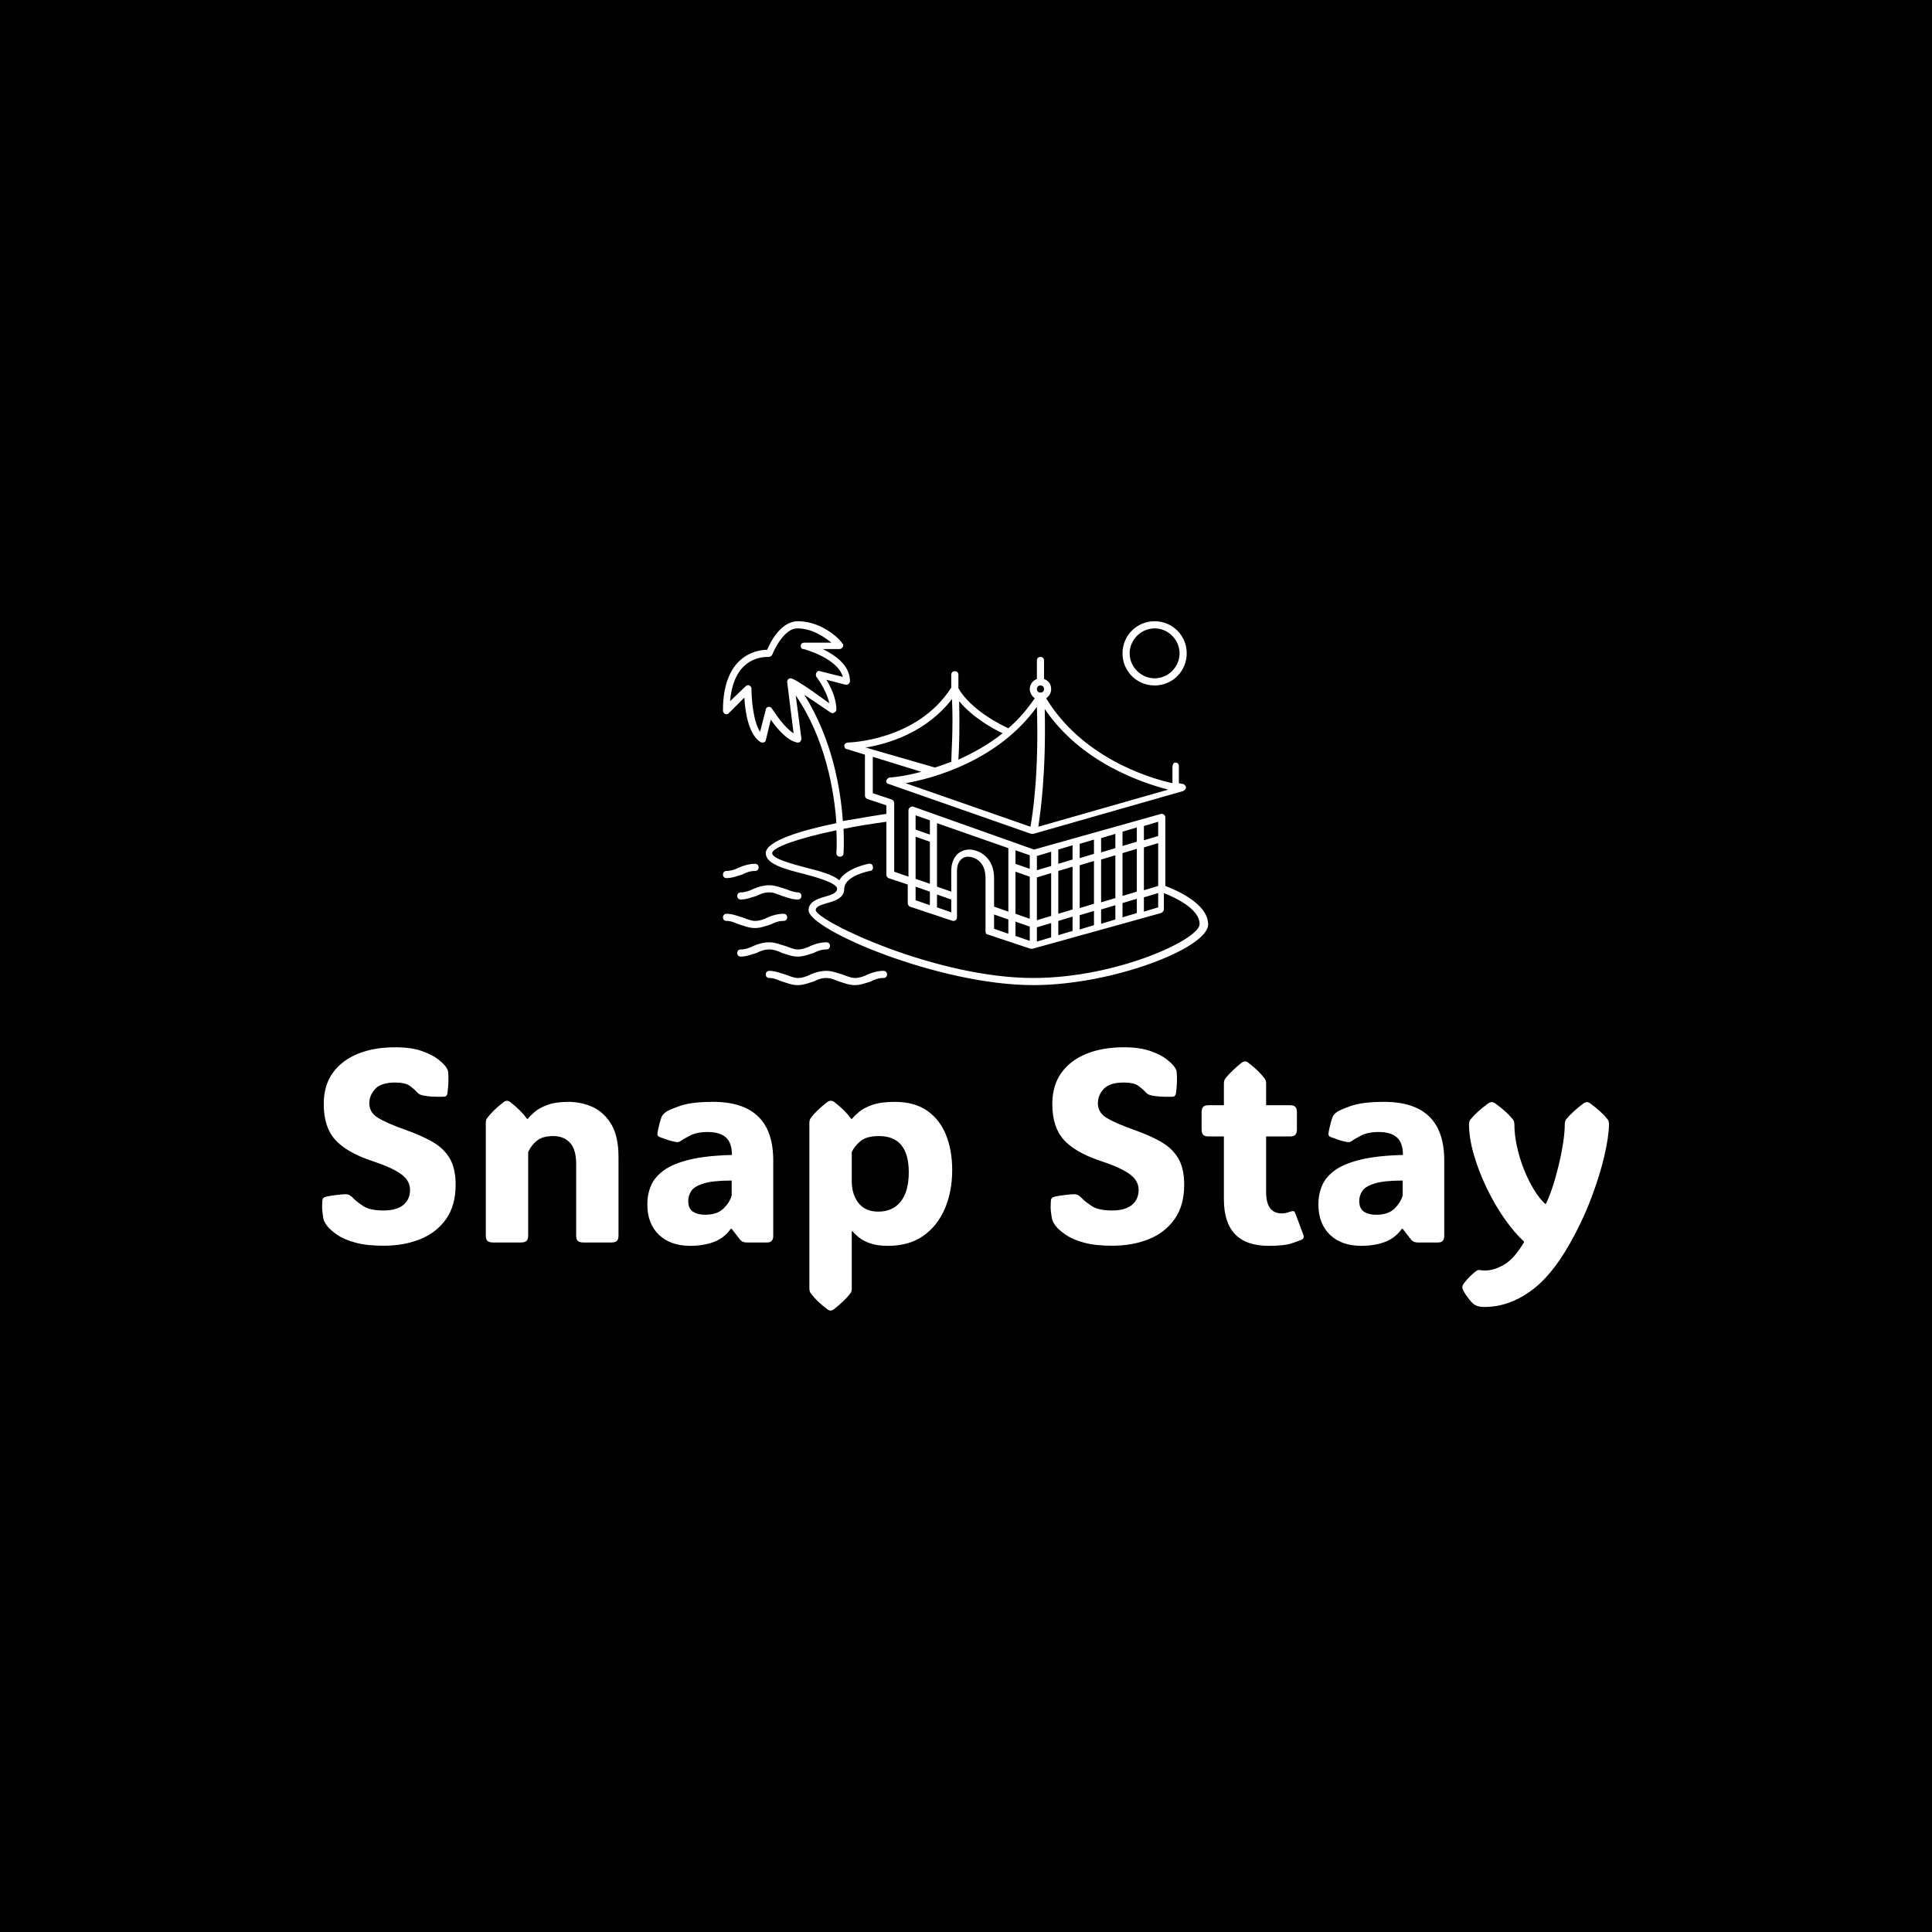 <svg xmlns="http://www.w3.org/2000/svg" version="1.1" xmlns:xlink="http://www.w3.org/1999/xlink" xmlns:svgjs="http://svgjs.dev/svgjs" width="1500" height="1500" viewBox="0 0 1500 1500"><rect width="1500" height="1500" fill="#000000"></rect><g transform="matrix(0.667,0,0,0.667,249.394,482.131)"><svg viewBox="0 0 396 212" data-background-color="#ffffff" preserveAspectRatio="xMidYMid meet" height="803" width="1500" xmlns="http://www.w3.org/2000/svg" xmlns:xlink="http://www.w3.org/1999/xlink"><g id="tight-bounds" transform="matrix(1,0,0,1,0.24,0.08)"><svg viewBox="0 0 395.52 211.84" height="211.84" width="395.52"><g><svg viewBox="0 0 395.52 211.84" height="211.84" width="395.52"><g><svg viewBox="0 0 395.52 211.84" height="211.84" width="395.52"><g><svg viewBox="0 0 395.52 211.84" height="211.84" width="395.52"><g transform="matrix(1,0,0,1,0,130.926)"><svg viewBox="0 0 395.52 80.914" height="80.914" width="395.52"><g id="textblocktransform"><svg viewBox="0 0 395.52 80.914" height="80.914" width="395.52" id="textblock"><g><svg viewBox="0 0 395.52 80.914" height="80.914" width="395.52"><g transform="matrix(1,0,0,1,0,0)"><svg width="395.52" viewBox="2.191 -35.55 234.359 47.95" height="80.914" data-palette-color="#b49062"><path d="M13.38 0.59L13.38 0.59Q10.28 0.59 8.24 0.02 6.2-0.54 4.97-1.38 3.74-2.22 3.08-3.05L3.08-3.05Q2.86-3.37 2.69-3.66 2.51-3.96 2.44-4.32L2.44-4.32Q2.34-4.81 2.25-5.6 2.15-6.4 2.22-7.45L2.22-7.45Q2.25-7.89 2.39-8.06L2.39-8.06Q2.56-8.25 2.95-8.35L2.95-8.35Q3.66-8.52 4.8-8.65 5.93-8.79 6.42-8.79L6.42-8.79Q6.93-8.79 7.25-8.59 7.57-8.4 8.01-7.93L8.01-7.93Q8.5-7.42 9.69-6.63 10.89-5.83 13.38-5.83L13.38-5.83Q15.77-5.83 16.99-6.84 18.21-7.84 18.21-9.62L18.21-9.62Q18.21-10.57 17.64-11.41 17.07-12.26 15.55-13.1 14.04-13.94 11.23-14.87L11.23-14.87Q6.59-16.43 4.54-18.75 2.49-21.07 2.49-25.2L2.49-25.2Q2.49-28.61 4.15-30.91 5.81-33.2 8.74-34.38 11.67-35.55 15.5-35.55L15.5-35.55Q18.46-35.55 20.4-34.85 22.34-34.16 23.41-33.29 24.49-32.42 24.8-31.88L24.8-31.88Q25-31.57 25.06-31.41 25.12-31.25 25.15-30.98L25.15-30.98Q25.22-30.22 25.2-29.3 25.17-28.37 25.02-27.2L25.02-27.2Q24.95-26.81 24.76-26.66L24.76-26.66Q24.58-26.54 24.22-26.54L24.22-26.54Q21.85-26.49 20.56-26.78L20.56-26.78Q20.04-26.9 19.87-27.03 19.7-27.15 19.43-27.42L19.43-27.42Q19.04-27.88 18.2-28.5 17.36-29.13 15.5-29.13L15.5-29.13Q12.94-29.13 11.87-27.97 10.79-26.81 10.79-25.37L10.79-25.37Q10.79-23.66 12.38-22.69 13.96-21.73 17.38-20.51L17.38-20.51Q20.24-19.51 22.29-18.33 24.34-17.16 25.43-15.33 26.51-13.5 26.51-10.5L26.51-10.5Q26.51-6.76 24.79-4.3 23.07-1.83 20.1-0.62 17.14 0.59 13.38 0.59ZM56.17-15.55L56.17-15.55 56.17-1.29Q56.17-0.56 55.87-0.28 55.56 0 54.83 0L54.83 0 49.8 0Q49.07 0 48.76-0.28 48.46-0.56 48.46-1.29L48.46-1.29 48.46-14.28Q48.46-16.94 47.34-18.16 46.21-19.38 44.28-19.38L44.28-19.38Q42.36-19.38 41.32-18.55 40.28-17.72 39.72-16.46L39.72-16.46 39.72-1.29Q39.72-0.56 39.41-0.28 39.11 0 38.38 0L38.38 0 33.35 0Q32.61 0 32.31-0.28 32-0.56 32-1.29L32-1.29 32-21.75Q32-22.34 32.25-22.66L32.25-22.66Q32.76-23.34 33.48-24.05 34.2-24.76 35.25-25.56L35.25-25.56Q35.57-25.81 35.86-25.81L35.86-25.81Q36.13-25.81 36.47-25.56L36.47-25.56Q37.5-24.76 38.23-24.02 38.96-23.29 39.52-22.51L39.52-22.51 39.65-22.51Q40.06-23.05 40.89-23.77 41.72-24.49 43.22-25.05 44.72-25.61 47.07-25.61L47.07-25.61Q49.36-25.61 51.44-24.68 53.51-23.75 54.84-21.56 56.17-19.36 56.17-15.55ZM69.23 0.61L69.23 0.61Q65.64 0.61 63.53-1.4 61.42-3.42 61.42-6.96L61.42-6.96Q61.42-8.79 62.09-10.36 62.76-11.94 64.44-13.15 66.11-14.36 69.12-15.09 72.14-15.82 76.83-15.94L76.83-15.94Q76.83-18.16 75.72-19.14 74.6-20.12 72.38-20.12L72.38-20.12Q70.38-20.12 69.11-19.43 67.84-18.75 67.52-18.51L67.52-18.51Q67.18-18.21 66.69-18.29L66.69-18.29Q66.04-18.38 65.29-18.63 64.55-18.87 63.69-19.19L63.69-19.19Q63.57-19.24 63.42-19.35 63.28-19.46 63.25-19.68L63.25-19.68Q63.25-19.8 63.28-19.98 63.3-20.17 63.4-20.65L63.4-20.65Q63.5-21.14 63.69-21.86 63.89-22.58 64.06-22.97L64.06-22.97Q64.28-23.39 64.79-23.75L64.79-23.75Q65.2-24.1 67.3-24.85 69.4-25.61 73.38-25.61L73.38-25.61Q84.35-25.61 84.35-14.94L84.35-14.94 84.35-1.12Q84.35-0.66 84.09-0.33 83.83 0 83.22 0L83.22 0 79.56 0Q79.17 0 78.86-0.11 78.56-0.22 78.29-0.54L78.29-0.54 76.78-2.49 76.61-2.49Q75.48-0.85 73.59-0.12 71.7 0.61 69.23 0.61ZM71.92-5.05L71.92-5.05Q74.16-5.05 75.31-6.2 76.46-7.35 76.78-8.57L76.78-8.57 76.78-11.28Q73.38-11.28 71.69-10.75 69.99-10.23 69.43-9.39 68.87-8.54 68.87-7.57L68.87-7.57Q68.87-6.15 69.75-5.6 70.62-5.05 71.92-5.05ZM106.49-25.61L106.49-25.61Q110.05-25.61 112.36-24.01 114.67-22.41 115.8-19.62 116.94-16.82 116.94-13.21L116.94-13.21Q116.94-9.3 115.61-6.18 114.27-3.05 111.69-1.22 109.1 0.61 105.27 0.61L105.27 0.61Q103.29 0.61 102.01 0.16 100.72-0.29 99.96-0.92 99.19-1.54 98.75-2.05L98.75-2.05 98.65-2.05 98.65 8.35Q98.65 8.94 98.41 9.25L98.41 9.25Q97.38 10.6 95.4 12.16L95.4 12.16Q95.06 12.4 94.79 12.4L94.79 12.4Q94.5 12.4 94.18 12.16L94.18 12.16Q93.13 11.35 92.41 10.64 91.69 9.94 91.18 9.25L91.18 9.25Q90.93 8.94 90.93 8.35L90.93 8.35 90.93-21.75Q90.93-22.34 91.18-22.66L91.18-22.66Q91.69-23.34 92.41-24.05 93.13-24.76 94.18-25.56L94.18-25.56Q94.5-25.81 94.84-25.81L94.84-25.81Q95.16-25.81 95.5-25.56L95.5-25.56Q96.53-24.76 97.26-24.02 97.99-23.29 98.55-22.51L98.55-22.51 98.67-22.51Q99.09-23.02 99.94-23.75 100.8-24.49 102.37-25.05 103.95-25.61 106.49-25.61ZM103.48-5.62L103.48-5.62Q106.12-5.62 107.57-7.46 109.03-9.3 109.03-12.79L109.03-12.79Q109.03-19.38 103.61-19.38L103.61-19.38Q101.31-19.38 100.21-18.44 99.11-17.5 98.65-16.46L98.65-16.46 98.65-11.16Q98.65-8.79 99.87-7.2 101.09-5.62 103.48-5.62ZM146.06 0.59L146.06 0.59Q142.96 0.59 140.92 0.02 138.88-0.54 137.65-1.38 136.41-2.22 135.75-3.05L135.75-3.05Q135.53-3.37 135.36-3.66 135.19-3.96 135.12-4.32L135.12-4.32Q135.02-4.81 134.92-5.6 134.83-6.4 134.9-7.45L134.9-7.45Q134.92-7.89 135.07-8.06L135.07-8.06Q135.24-8.25 135.63-8.35L135.63-8.35Q136.34-8.52 137.48-8.65 138.61-8.79 139.1-8.79L139.1-8.79Q139.61-8.79 139.93-8.59 140.25-8.4 140.69-7.93L140.69-7.93Q141.17-7.42 142.37-6.63 143.57-5.83 146.06-5.83L146.06-5.83Q148.45-5.83 149.67-6.84 150.89-7.84 150.89-9.62L150.89-9.62Q150.89-10.57 150.32-11.41 149.74-12.26 148.23-13.1 146.72-13.94 143.91-14.87L143.91-14.87Q139.27-16.43 137.22-18.75 135.17-21.07 135.17-25.2L135.17-25.2Q135.17-28.61 136.83-30.91 138.49-33.2 141.42-34.38 144.35-35.55 148.18-35.55L148.18-35.55Q151.13-35.55 153.08-34.85 155.02-34.16 156.09-33.29 157.17-32.42 157.48-31.88L157.48-31.88Q157.68-31.57 157.74-31.41 157.8-31.25 157.82-30.98L157.82-30.98Q157.9-30.22 157.87-29.3 157.85-28.37 157.7-27.2L157.7-27.2Q157.63-26.81 157.43-26.66L157.43-26.66Q157.26-26.54 156.9-26.54L156.9-26.54Q154.53-26.49 153.23-26.78L153.23-26.78Q152.72-26.9 152.55-27.03 152.38-27.15 152.11-27.42L152.11-27.42Q151.72-27.88 150.88-28.5 150.04-29.13 148.18-29.13L148.18-29.13Q145.62-29.13 144.54-27.97 143.47-26.81 143.47-25.37L143.47-25.37Q143.47-23.66 145.06-22.69 146.64-21.73 150.06-20.51L150.06-20.51Q152.92-19.51 154.97-18.33 157.02-17.16 158.11-15.33 159.19-13.5 159.19-10.5L159.19-10.5Q159.19-6.76 157.47-4.3 155.75-1.83 152.78-0.62 149.82 0.59 146.06 0.59ZM174.57 0.61L174.57 0.61Q166.42 0.61 166.42-7.86L166.42-7.86 166.42-19.31 163.66-19.31Q162.92-19.31 162.64-19.62 162.36-19.92 162.36-20.65L162.36-20.65 162.36-23.66Q162.36-24.39 162.64-24.69 162.92-25 163.66-25L163.66-25 166.42-25 166.42-28.93Q166.42-29.52 166.66-29.83L166.66-29.83Q167.69-31.18 169.66-32.74L169.66-32.74Q170-32.98 170.27-32.98L170.27-32.98Q170.57-32.98 170.86-32.74L170.86-32.74Q171.91-31.93 172.63-31.23 173.35-30.52 173.86-29.83L173.86-29.83Q174.11-29.52 174.11-28.93L174.11-28.93 174.11-25 178.43-25Q179.16-25 179.44-24.69 179.72-24.39 179.72-23.66L179.72-23.66 179.72-20.65Q179.72-19.92 179.44-19.62 179.16-19.31 178.43-19.31L178.43-19.31 174.11-19.31 174.11-9.2Q174.11-5.3 176.94-5.3L176.94-5.3Q177.38-5.3 177.74-5.38 178.11-5.47 178.38-5.57L178.38-5.57Q178.89-5.76 179.1-5.71 179.31-5.66 179.48-5.18L179.48-5.18 180.89-1.39Q181.11-0.78 180.6-0.51L180.6-0.51Q180.23-0.34 178.83 0.13 177.43 0.61 174.57 0.61ZM191.44 0.61L191.44 0.61Q187.85 0.61 185.74-1.4 183.63-3.42 183.63-6.96L183.63-6.96Q183.63-8.79 184.3-10.36 184.97-11.94 186.64-13.15 188.31-14.36 191.33-15.09 194.34-15.82 199.03-15.94L199.03-15.94Q199.03-18.16 197.92-19.14 196.81-20.12 194.59-20.12L194.59-20.12Q192.59-20.12 191.32-19.43 190.05-18.75 189.73-18.51L189.73-18.51Q189.39-18.21 188.9-18.29L188.9-18.29Q188.24-18.38 187.49-18.63 186.75-18.87 185.9-19.19L185.9-19.19Q185.77-19.24 185.63-19.35 185.48-19.46 185.46-19.68L185.46-19.68Q185.46-19.8 185.48-19.98 185.5-20.17 185.6-20.65L185.6-20.65Q185.7-21.14 185.9-21.86 186.09-22.58 186.26-22.97L186.26-22.97Q186.48-23.39 186.99-23.75L186.99-23.75Q187.41-24.1 189.51-24.85 191.61-25.61 195.59-25.61L195.59-25.61Q206.55-25.61 206.55-14.94L206.55-14.94 206.55-1.12Q206.55-0.66 206.29-0.33 206.04 0 205.43 0L205.43 0 201.76 0Q201.37 0 201.07-0.11 200.76-0.22 200.5-0.54L200.5-0.54 198.98-2.49 198.81-2.49Q197.69-0.85 195.8-0.12 193.9 0.61 191.44 0.61ZM194.12-5.05L194.12-5.05Q196.37-5.05 197.52-6.2 198.66-7.35 198.98-8.57L198.98-8.57 198.98-11.28Q195.59-11.28 193.89-10.75 192.19-10.23 191.63-9.39 191.07-8.54 191.07-7.57L191.07-7.57Q191.07-6.15 191.95-5.6 192.83-5.05 194.12-5.05ZM213.92 11.74L213.92 11.74Q213.02 11.74 212.55 11.56 212.09 11.38 211.77 11.11L211.77 11.11Q211.14 10.5 210.4 9.4L210.4 9.4Q210.23 9.13 210.04 8.78 209.84 8.42 209.84 8.18L209.84 8.18Q209.84 7.91 209.97 7.69 210.09 7.47 210.26 7.28L210.26 7.28Q210.65 6.76 211.21 6.21 211.77 5.66 212.16 5.35L212.16 5.35Q212.43 5.13 212.6 5.07 212.77 5 212.9 5L212.9 5Q213.02 5 213.26 5.05 213.51 5.1 213.99 5.1L213.99 5.1Q215.68 5.1 217.51 4 219.34 2.91 221.12-0.12L221.12-0.12Q219.27-1.83 217.47-4.41 215.68-6.98 214.24-10 212.8-13.01 211.93-16.02 211.06-19.02 211.06-21.56L211.06-21.56Q211.06-22.09 211.33-22.41L211.33-22.41Q212.46-23.8 214.53-25.32L214.53-25.32Q214.9-25.56 215.19-25.56L215.19-25.56Q215.51-25.56 215.85-25.32L215.85-25.32Q216.97-24.51 217.74-23.8 218.51-23.1 219.05-22.41L219.05-22.41Q219.32-22.09 219.32-21.51L219.32-21.51 219.32-21.61Q219.32-19.68 219.78-17.53 220.24-15.38 221.05-13.34 221.86-11.3 222.86-9.66 223.86-8.01 224.93-7.03L224.93-7.03 225.05-7.03Q225.54-7.96 226.14-9.7 226.74-11.45 227.27-13.59 227.81-15.72 228.15-17.83 228.5-19.95 228.5-21.58L228.5-21.58 228.5-21.51Q228.5-22.09 228.74-22.41L228.74-22.41Q229.3-23.1 230.06-23.8 230.81-24.51 231.89-25.32L231.89-25.32Q232.23-25.56 232.52-25.56L232.52-25.56Q232.87-25.56 233.16-25.32L233.16-25.32Q234.26-24.51 235.01-23.8 235.77-23.1 236.31-22.41L236.31-22.41Q236.55-22.09 236.55-21.53L236.55-21.53Q236.53-19.31 235.7-15.73 234.87-12.16 233.28-7.98 231.69-3.81 229.42 0.2L229.42 0.2Q226.03 6.23 222.1 8.98 218.17 11.74 213.92 11.74ZM236.55-21.58L236.55-21.58 236.55-21.51 236.55-21.53Q236.55-21.56 236.55-21.58ZM211.06-21.51L211.06-21.58 211.06-21.56 211.06-21.51Z" opacity="1" transform="matrix(1,0,0,1,0,0)" fill="#ffffff" class="wordmark-text-0" data-fill-palette-color="primary" id="text-0"></path></svg></g></svg></g></svg></g></svg></g><g transform="matrix(1,0,0,1,123.211,0)"><svg viewBox="0 0 149.098 111.824" height="111.824" width="149.098"><g><svg xmlns="http://www.w3.org/2000/svg" xmlns:xlink="http://www.w3.org/1999/xlink" version="1.0" x="0" y="0" viewBox="9 19 68 51" enable-background="new 0 0 90 90" xml:space="preserve" height="111.824" width="149.098" class="icon-icon-0" data-fill-palette-color="accent" id="icon-0"><path d="M69.5 28C72 28 74 26 74 23.5S72 19 69.5 19 65 21 65 23.5 67 28 69.5 28M69.5 20C71.4 20 73 21.6 73 23.5S71.4 27 69.5 27 66 25.4 66 23.5 67.6 20 69.5 20M13.3 56.5C14 56.2 14.7 56 15.5 56S17 56.3 17.7 56.5C18.3 56.7 18.9 57 19.5 57 19.8 57 20 57.2 20 57.5S19.8 58 19.5 58C18.6 58 18 57.7 17.3 57.5 16.7 57.3 16.2 57 15.5 57S14.3 57.2 13.7 57.5C13 57.7 12.3 58 11.5 58 11.2 58 11 57.8 11 57.5S11.2 57 11.5 57C12.1 57 12.7 56.8 13.3 56.5M14 53.5C14 53.8 13.8 54 13.5 54 12.8 54 12.3 54.2 11.7 54.5 11 54.7 10.3 55 9.5 55 9.2 55 9 54.8 9 54.5S9.2 54 9.5 54C10.1 54 10.7 53.8 11.3 53.5 12 53.2 12.7 53 13.5 53 13.8 53 14 53.2 14 53.5M11.3 61.5C10.7 61.3 10.2 61 9.5 61 9.2 61 9 60.8 9 60.5S9.2 60 9.5 60C10.3 60 11 60.3 11.7 60.5 12.3 60.7 12.9 61 13.5 61S14.7 60.8 15.3 60.5C16 60.2 16.7 60 17.5 60 17.8 60 18 60.2 18 60.5S17.8 61 17.5 61C16.8 61 16.3 61.2 15.7 61.5 15 61.7 14.3 62 13.5 62 12.6 62 12 61.7 11.3 61.5M32 68.5C32 68.8 31.8 69 31.5 69 30.8 69 30.3 69.2 29.7 69.5 29 69.7 28.3 70 27.5 70 26.6 70 26 69.7 25.3 69.5 24.7 69.3 24.2 69 23.5 69S22.3 69.2 21.7 69.5C21 69.7 20.3 70 19.5 70 18.6 70 18 69.7 17.3 69.5 16.7 69.3 16.2 69 15.5 69 15.2 69 15 68.8 15 68.5S15.2 68 15.5 68C16.3 68 17 68.3 17.7 68.5 18.3 68.7 18.9 69 19.5 69S20.7 68.8 21.3 68.5C22 68.2 22.7 68 23.5 68S25 68.3 25.7 68.5C26.3 68.7 26.9 69 27.5 69S28.7 68.8 29.3 68.5C30 68.2 30.7 68 31.5 68 31.8 68 32 68.2 32 68.5M71 56.1V46.5C71 46.3 70.9 46.2 70.8 46.1S70.5 46 70.4 46L52.6 51 35.7 45C35.5 44.9 35.4 45 35.2 45.1 35.1 45.2 35 45.3 35 45.5V54.8L33 54.1V44.5C33 44.3 32.9 44.1 32.7 44L30 43.1V38L36.8 40.1C34.2 40.8 32.5 40.9 32.4 40.9 32.2 40.9 32 41.1 31.9 41.3S32 41.8 32.2 41.8L52.2 48.8H52.5L73.5 42.8C73.7 42.7 73.9 42.5 73.9 42.3S73.7 41.9 73.5 41.8C73.5 41.8 73.3 41.8 72.9 41.7V39.3C72.9 39 72.7 38.8 72.4 38.8S72 39.2 72 39.5V41.7C68.4 40.9 59.3 38 54.3 29.8 54.7 29.5 55 29.1 55 28.5 55 27.8 54.6 27.3 54 27.1V24.5C54 24.2 53.8 24 53.5 24S53 24.2 53 24.5V27.1C52.4 27.3 52 27.9 52 28.5 52 29 52.3 29.5 52.7 29.8 51.6 31.4 50.4 32.8 49 34 48.1 33.6 43.8 31.5 42 28.4V26.5C42 26.2 41.8 26 41.5 26S41 26.2 41 26.5V28.3C36.2 35.8 26.6 36 26.5 36 26.3 36 26 36.2 26 36.4S26.1 36.9 26.3 36.9L28.9 37.7V43.4C28.9 43.6 29 43.8 29.2 43.9L31.9 44.8V46C30.5 46.2 28.2 46.6 25.8 47 25.5 42.5 24.3 35.5 20.4 29.3L24.1 31.8C24.3 31.9 24.5 31.9 24.6 31.8 24.8 31.7 24.9 31.5 24.9 31.4 24.9 29.8 24.1 28.2 23.5 27.2L26.2 27.9C26.4 27.9 26.5 27.9 26.6 27.8S26.8 27.6 26.8 27.4C26.8 25.2 24.8 23.8 23 22.9H25.3C25.5 22.9 25.7 22.8 25.8 22.6S25.9 22.2 25.7 22.1C25.8 22 23.2 19 19.5 19 17.1 19 15.6 22 15.2 23 13.8 23 9 23.7 9 31.5 9 31.7 9.1 31.9 9.3 32S9.7 32 9.8 31.9L12 29.7C12.1 31.5 12.5 34.7 14.2 35.9 14.3 36 14.5 36 14.7 36 14.9 35.9 15 35.8 15 35.7L15.7 32.8C16.5 33.9 17.9 35.7 19.4 36H19.5C19.6 36 19.7 36 19.8 35.9S20 35.6 20 35.5L19.2 29.4C23.4 35.5 24.6 42.9 24.9 47.3 20 48.3 15 49.8 15 51.5 15 53 17.5 53.7 20.3 54.4 22.2 54.9 25 55.7 25 56.5 25 57 24.4 57.3 23.3 57.6 22.3 57.9 21 58.3 21 59.5 21 62.2 39.2 70 52.5 70 63.6 70 77 64.8 77 61.5 77 58.5 72.3 56.6 71 56.1M54.1 31.3C59.2 38.8 67.6 41.6 71.4 42.6L53.2 47.8C53.5 45.8 54.3 40.3 54.1 31.3M53.5 28C53.8 28 54 28.2 54 28.5S53.8 29 53.5 29 53 28.8 53 28.5 53.2 28 53.5 28M42.1 30.2C44 32.5 46.9 34.1 48.2 34.7 46.2 36.3 44 37.5 42 38.4 42.1 36.9 42.2 33.7 42.1 30.2M53 31C53.3 40.4 52.4 46.1 52.1 47.8L34.6 41.7C38.6 41 47.6 38.5 53 31M29 36.7C32.1 36.2 37.5 34.6 41.1 29.9 41.3 34 41 37.7 41 38.7 40.2 39 39.4 39.3 38.7 39.5zM18.5 27C18.2 27 18 27.2 18 27.5 18 27.6 18.9 34.7 18.9 34.7 17.6 33.9 16.4 32 15.9 31.3 15.8 31.1 15.6 31 15.5 31H15.4C15.2 31 15 31.2 15 31.4L14.2 34.5C13.2 32.9 13 29.8 13 28.5 13 28.3 12.9 28.1 12.7 28S12.3 28 12.2 28.1L10 30.2C10.5 24.4 14.1 24 15.3 24H15.4C15.6 24 15.8 23.9 15.9 23.7 16.3 22.7 17.7 20 19.4 20 21.5 20 23.2 21.2 24.2 22H20.4C20.1 22 19.9 22.2 19.9 22.4 19.9 22.7 20 22.9 20.3 22.9 20.4 22.9 25.1 24.2 25.8 26.8L22.6 26C22.4 25.9 22.2 26 22.1 26.2S22 26.6 22.1 26.8C22.1 26.8 23.5 28.6 23.9 30.5 23.9 30.5 19.2 27 18.5 27M68 47.7L70 47.1V49.1L68 49.7zM68 50.7L70 50.1V56.1L68 56.7zM68 57.7L70 57.1V59.1L68 59.7zM65 48.5L67 47.9V49.9L65 50.5zM65 51.5L67 50.9V56.9L65 57.5zM65 58.5L67 57.9V59.9L65 60.5zM62 49.4L64 48.8V50.8L62 51.4zM62 52.4L64 51.8V57.8L62 58.4zM62 59.4L64 58.8V60.8L62 61.4zM59 50.2L61 49.6V51.6L59 52.2zM59 53.2L61 52.6V58.6L59 59.2zM59 60.2L61 59.6V61.6L59 62.2zM56 51L58 50.4V52.4L56 53zM56 54L58 53.4V59.4L56 60zM56 61L58 60.4V62.4L56 63zM53 51.9L55 51.3V53.3L53 53.9zM53 54.9L55 54.3V60.3L53 60.9zM53 61.9L55 61.3V63.3L53 63.9zM50 51.1L52 51.8V53.7L50 53zM50 54.1L52 54.8V60.7L50 60zM50 61.1L52 61.8V63.8L50 63.1zM39 47.3L49 50.8V59.7L47 59V55C47 52.1 44.9 51 43.5 51 42.3 51 41 51.9 41 54V56.9L39 56.2zM49 60.8V62.8L47 62.1V60.1zM39 57.3L41 58V59.8L39 59.1zM36 46.2L38 46.9V48.9L36 48.2zM36 49.2L38 49.9V55.8L36 55.1zM36 56.2L38 56.9V58.8L36 58.1zM52.5 69C38.9 69 22.3 61.1 22 59.5 22 59 22.6 58.8 23.6 58.5 24.7 58.2 26 57.8 26 56.5 26 54.7 29.5 54 29.6 54 29.9 54 30.1 53.7 30 53.4 30 53.1 29.7 52.9 29.4 53 29.3 53 26.3 53.6 25.3 55.3 24.4 54.5 22.5 54 20.5 53.5 18.7 53 15.9 52.3 15.9 51.5S19.6 49.4 24.9 48.3C25 50.2 24.9 51.4 24.9 51.5 24.9 51.8 25.1 52 25.4 52S25.9 51.8 25.9 51.5C25.9 51.5 26 50.1 25.9 48.1 27.8 47.7 29.8 47.4 31.9 47.1V54.5C31.9 54.7 32 54.9 32.2 55L34.9 55.9V58.5C34.9 58.7 35 58.9 35.2 59L41.2 61H41.3C41.6 61 41.8 60.8 41.8 60.5V54C41.8 52.6 42.6 52 43.3 52 44.2 52 45.8 52.6 45.8 55V62.5C45.8 62.7 45.9 62.9 46.1 62.9L52.1 64.9H52.4L70.4 59.9C70.6 59.8 70.8 59.6 70.8 59.4V57.1C72.6 57.8 75.8 59.4 75.8 61.4 76 63.5 64.3 69 52.5 69M15.5 65C14.8 65 14.3 65.2 13.7 65.5 13 65.7 12.3 66 11.5 66 11.2 66 11 65.8 11 65.5S11.2 65 11.5 65C12.1 65 12.7 64.8 13.3 64.5 14 64.2 14.7 64 15.5 64S17 64.3 17.7 64.5C18.3 64.7 18.9 65 19.5 65S20.7 64.8 21.3 64.5C22 64.2 22.7 64 23.5 64 23.8 64 24 64.2 24 64.5S23.8 65 23.5 65C22.8 65 22.3 65.2 21.7 65.5 21 65.7 20.3 66 19.5 66 18.6 66 18 65.7 17.3 65.5 16.7 65.2 16.1 65 15.5 65" fill="#ffffff" data-fill-palette-color="accent"></path></svg></g></svg></g><g></g></svg></g></svg></g></svg></g><defs></defs></svg><rect width="395.52" height="211.84" fill="none" stroke="none" visibility="hidden"></rect></g></svg></g></svg>